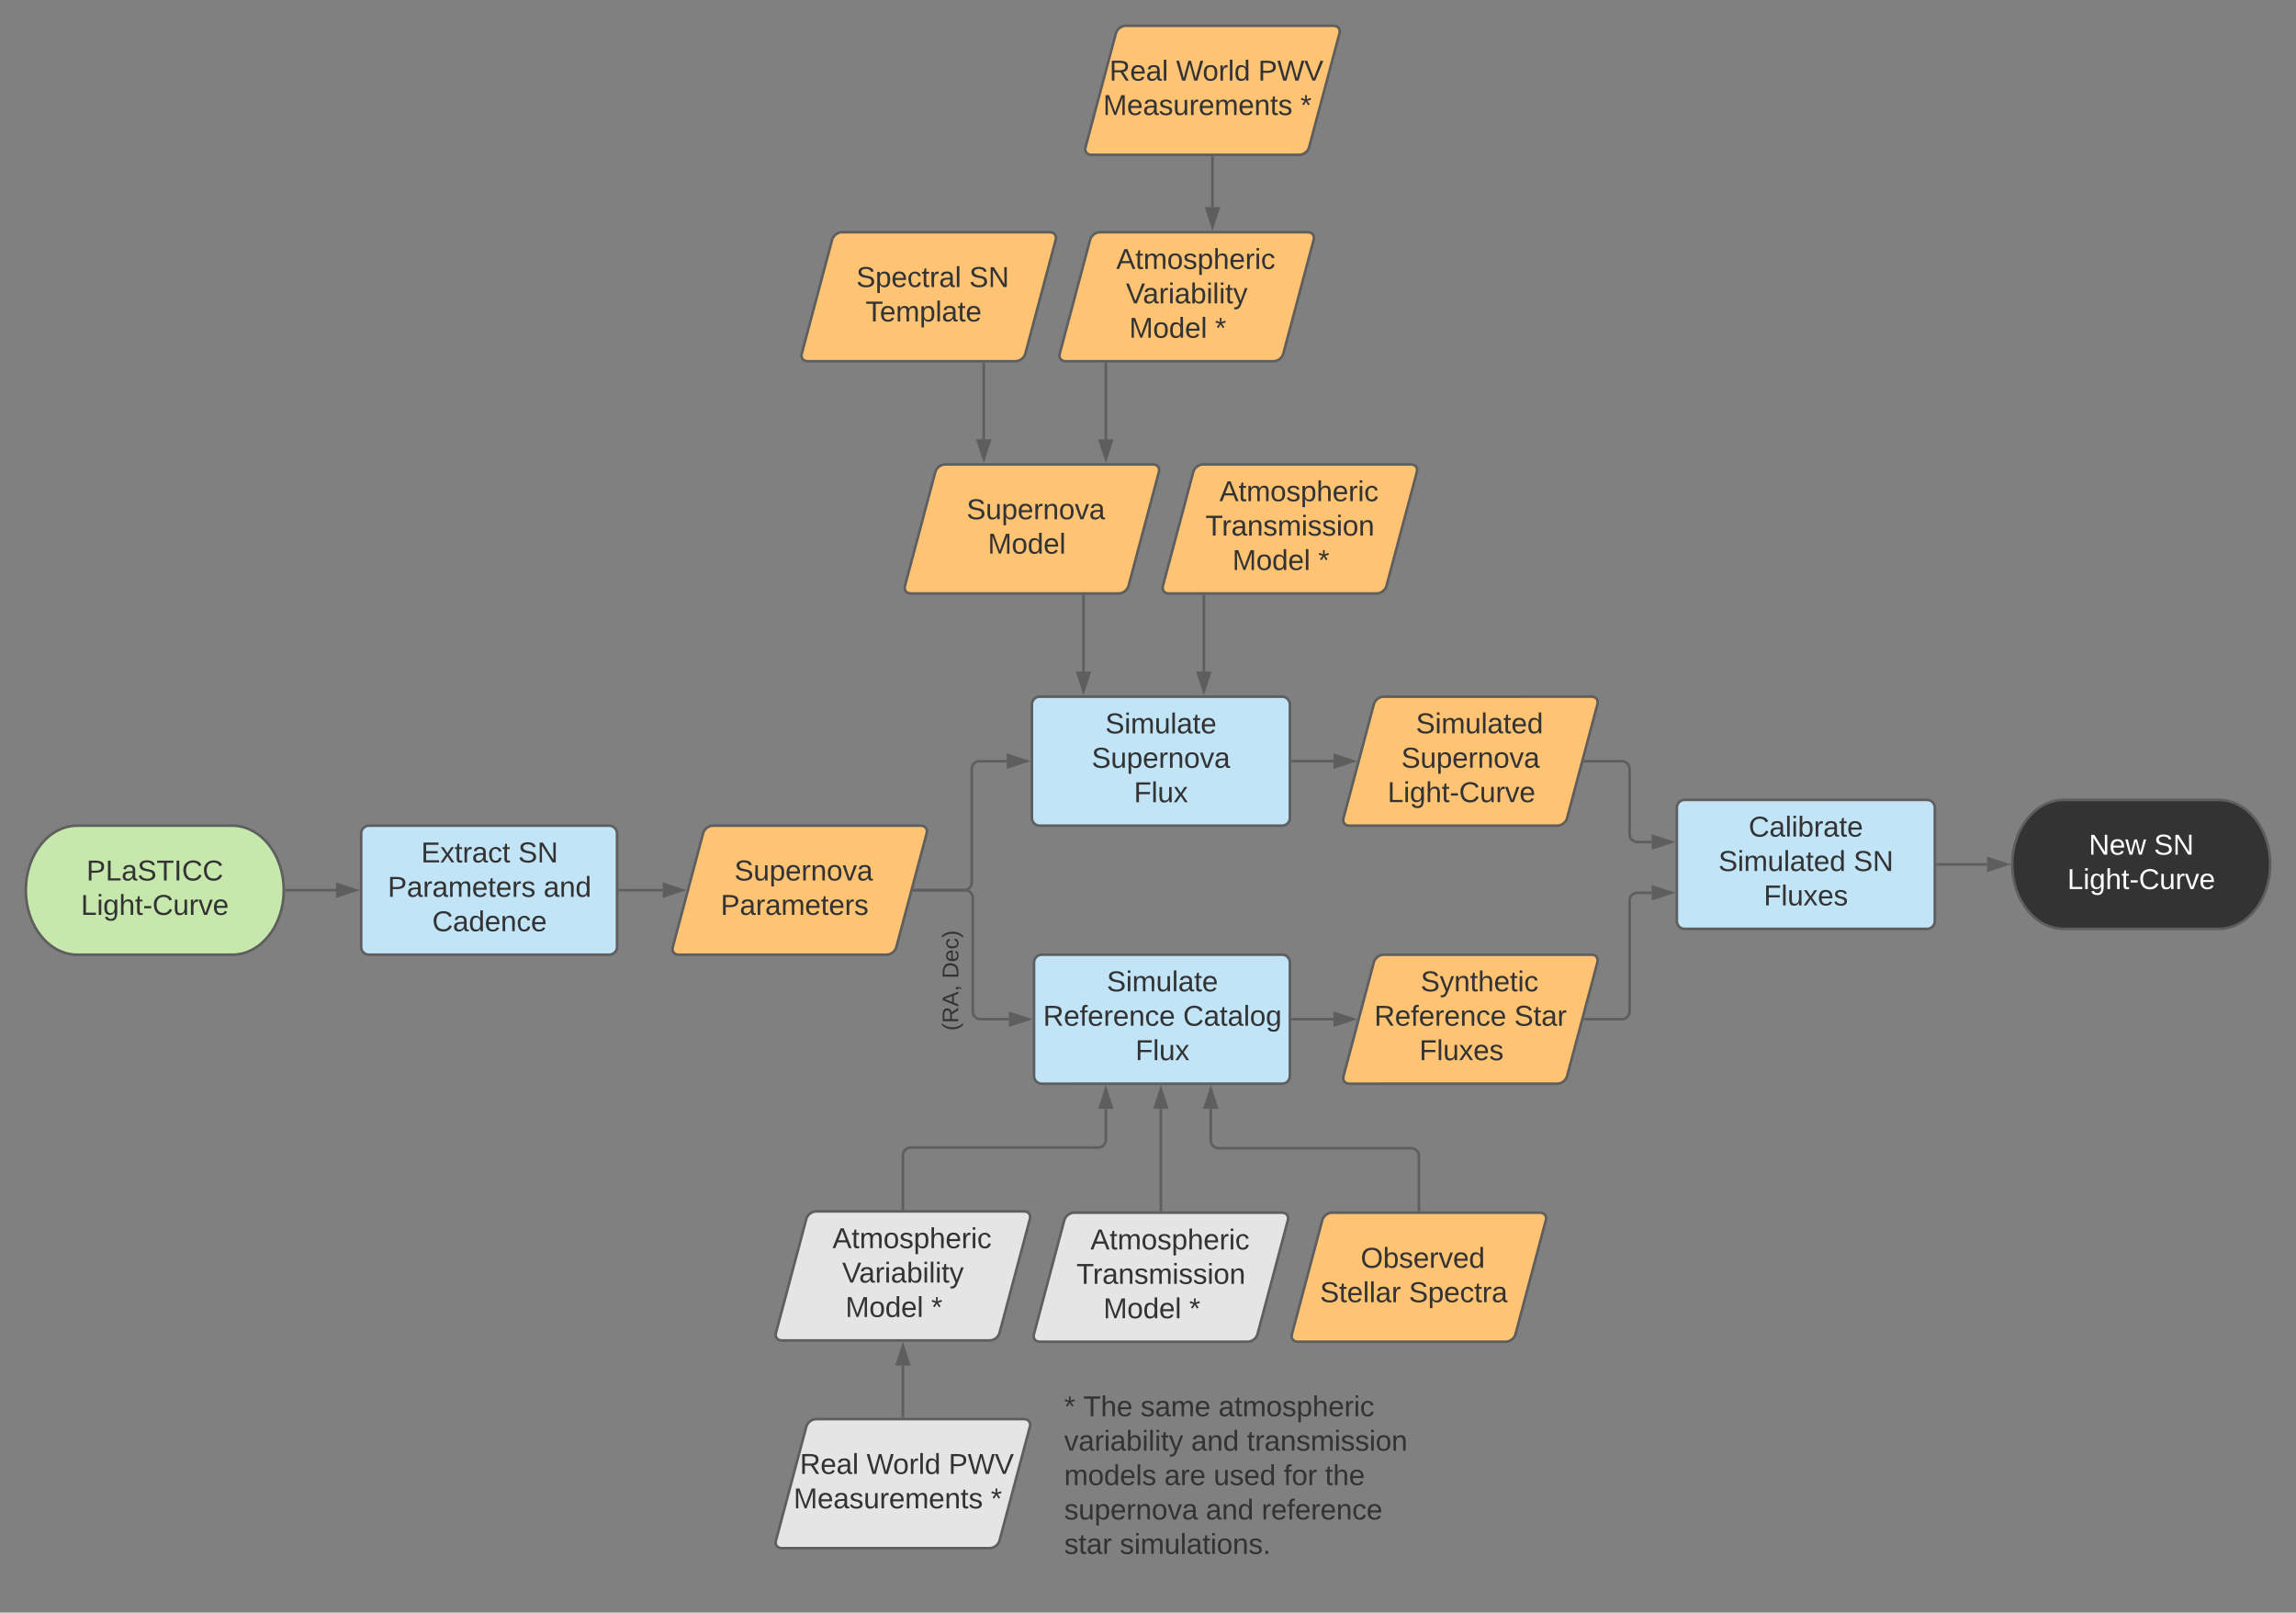<svg xmlns="http://www.w3.org/2000/svg" xmlns:xlink="http://www.w3.org/1999/xlink" xmlns:lucid="lucid" width="1780" height="1250"><rect width="100%" height="100%" fill="#808080" stroke="none"/><g transform="translate(20 -1360)" lucid:page-tab-id="1rd3XciQznUB"><path d="M705.12 1725.8c.85-3.2 4.23-5.8 7.55-5.8H874c3.3 0 5.3 2.6 4.45 5.8l-23.57 88.4c-.85 3.2-4.23 5.8-7.55 5.8H686c-3.3 0-5.3-2.6-4.45-5.8z" stroke="#5e5e5e" stroke-width="2" fill="#ffc374"/><use xlink:href="#a" transform="matrix(1,0,0,1,685,1725) translate(44.332 37.465)"/><use xlink:href="#b" transform="matrix(1,0,0,1,685,1725) translate(60.82 64.132)"/><path d="M820 1822v58.5" stroke="#5e5e5e" stroke-width="2" fill="none"/><path d="M821 1822.03h-2V1821h2z" fill="#5e5e5e"/><path d="M820 1895.76l-4.64-14.26h9.28z" stroke="#5e5e5e" stroke-width="2" fill="#5e5e5e"/><path d="M605.12 2304.8c.85-3.2 4.23-5.8 7.55-5.8H774c3.3 0 5.3 2.6 4.45 5.8l-23.57 88.4c-.85 3.2-4.23 5.8-7.55 5.8H586c-3.3 0-5.3-2.6-4.45-5.8z" stroke="#5e5e5e" stroke-width="2" fill="#e5e5e5"/><use xlink:href="#c" transform="matrix(1,0,0,1,585,2304) translate(40.369 23.465)"/><use xlink:href="#d" transform="matrix(1,0,0,1,585,2304) translate(47.845 50.132)"/><use xlink:href="#e" transform="matrix(1,0,0,1,585,2304) translate(50.412 76.799)"/><use xlink:href="#f" transform="matrix(1,0,0,1,585,2304) translate(116.956 76.799)"/><path d="M605.12 2465.8c.85-3.2 4.23-5.8 7.55-5.8H774c3.3 0 5.3 2.6 4.45 5.8l-23.57 88.4c-.85 3.2-4.23 5.8-7.55 5.8H586c-3.3 0-5.3-2.6-4.45-5.8z" stroke="#5e5e5e" stroke-width="2" fill="#e5e5e5"/><use xlink:href="#g" transform="matrix(1,0,0,1,585,2465) translate(15.073 37.465)"/><use xlink:href="#h" transform="matrix(1,0,0,1,585,2465) translate(66.801 37.465)"/><use xlink:href="#i" transform="matrix(1,0,0,1,585,2465) translate(130.382 37.465)"/><use xlink:href="#j" transform="matrix(1,0,0,1,585,2465) translate(10.233 64.132)"/><use xlink:href="#k" transform="matrix(1,0,0,1,585,2465) translate(163.135 64.132)"/><path d="M625.12 1545.8c.85-3.2 4.23-5.8 7.55-5.8H794c3.3 0 5.3 2.6 4.45 5.8l-23.57 88.4c-.85 3.2-4.23 5.8-7.55 5.8H606c-3.3 0-5.3-2.6-4.45-5.8z" stroke="#5e5e5e" stroke-width="2" fill="#ffc374"/><use xlink:href="#l" transform="matrix(1,0,0,1,605,1545) translate(38.838 37.465)"/><use xlink:href="#m" transform="matrix(1,0,0,1,605,1545) translate(126.369 37.465)"/><use xlink:href="#n" transform="matrix(1,0,0,1,605,1545) translate(46.036 64.132)"/><path d="M742.67 1642v58.5" stroke="#5e5e5e" stroke-width="2" fill="none"/><path d="M743.67 1642.03h-2V1641h2z" fill="#5e5e5e"/><path d="M742.67 1715.76l-4.64-14.26h9.27z" stroke="#5e5e5e" stroke-width="2" fill="#5e5e5e"/><path d="M781.64 2106c0-3.3 2.7-6 6-6H974c3.3 0 6 2.7 6 6v88c0 3.3-2.7 6-6 6H787.64c-3.3 0-6-2.7-6-6z" stroke="#5e5e5e" stroke-width="2" fill="#c1e4f7"/><use xlink:href="#o" transform="matrix(1,0,0,1,786.644,2105) translate(51.383 23.403)"/><use xlink:href="#p" transform="matrix(1,0,0,1,786.644,2105) translate(2.031 50.069)"/><use xlink:href="#q" transform="matrix(1,0,0,1,786.644,2105) translate(110.549 50.069)"/><use xlink:href="#r" transform="matrix(1,0,0,1,786.644,2105) translate(73.574 76.736)"/><path d="M780 1906c0-3.3 2.7-6 6-6h188c3.3 0 6 2.7 6 6v88c0 3.3-2.7 6-6 6H786c-3.3 0-6-2.7-6-6z" stroke="#5e5e5e" stroke-width="2" fill="#c1e4f7"/><use xlink:href="#s" transform="matrix(1,0,0,1,785,1905) translate(51.883 23.465)"/><use xlink:href="#t" transform="matrix(1,0,0,1,785,1905) translate(41.327 50.132)"/><use xlink:href="#u" transform="matrix(1,0,0,1,785,1905) translate(74.074 76.799)"/><path d="M260 2006c0-3.3 2.7-6 6-6h186.36c3.3 0 6 2.7 6 6v88c0 3.3-2.7 6-6 6H266c-3.3 0-6-2.7-6-6z" stroke="#5e5e5e" stroke-width="2" fill="#c1e4f7"/><use xlink:href="#v" transform="matrix(1,0,0,1,265,2005) translate(41.475 23.465)"/><use xlink:href="#w" transform="matrix(1,0,0,1,265,2005) translate(116.722 23.465)"/><use xlink:href="#x" transform="matrix(1,0,0,1,265,2005) translate(15.58 50.132)"/><use xlink:href="#y" transform="matrix(1,0,0,1,265,2005) translate(136.383 50.132)"/><use xlink:href="#z" transform="matrix(1,0,0,1,265,2005) translate(50.086 76.799)"/><path d="M688.7 2050h38.65c3.3 0 6-2.7 6-6v-88c0-3.3 2.7-6 6-6h21.15" stroke="#5e5e5e" stroke-width="2" fill="none"/><path d="M688.73 2051h-1.3l.54-2h.76z" fill="#5e5e5e"/><path d="M775.76 1950l-14.26 4.64v-9.28z" stroke="#5e5e5e" stroke-width="2" fill="#5e5e5e"/><path d="M160 2000c22.1 0 40 22.4 40 50s-17.9 50-40 50H40c-22.1 0-40-22.4-40-50s17.9-50 40-50z" stroke="#5e5e5e" stroke-width="2" fill="#c7e8ac"/><use xlink:href="#A" transform="matrix(1,0,0,1,5,2005) translate(42.011 37.465)"/><use xlink:href="#B" transform="matrix(1,0,0,1,5,2005) translate(37.721 64.132)"/><path d="M1280 1986c0-3.3 2.7-6 6-6h188c3.3 0 6 2.7 6 6v88c0 3.3-2.7 6-6 6h-188c-3.3 0-6-2.7-6-6z" stroke="#5e5e5e" stroke-width="2" fill="#c1e4f7"/><use xlink:href="#C" transform="matrix(1,0,0,1,1285,1985) translate(50.679 23.465)"/><use xlink:href="#D" transform="matrix(1,0,0,1,1285,1985) translate(27.222 50.132)"/><use xlink:href="#w" transform="matrix(1,0,0,1,1285,1985) translate(131.975 50.132)"/><use xlink:href="#E" transform="matrix(1,0,0,1,1285,1985) translate(62.346 76.799)"/><path d="M982 1950h31.8" stroke="#5e5e5e" stroke-width="2" fill="none"/><path d="M982.03 1951H981v-2h1.03z" fill="#5e5e5e"/><path d="M1029.06 1950l-14.26 4.64v-9.28z" stroke="#5e5e5e" stroke-width="2" fill="#5e5e5e"/><path d="M1208.7 2150h28.65c3.3 0 6-2.7 6-6v-86c0-3.3 2.7-6 6-6h11.15" stroke="#5e5e5e" stroke-width="2" fill="none"/><path d="M1208.73 2151h-1.3l.54-2h.76z" fill="#5e5e5e"/><path d="M1275.76 2052l-14.26 4.64v-9.28z" stroke="#5e5e5e" stroke-width="2" fill="#5e5e5e"/><path d="M680 2458v-39.5" stroke="#5e5e5e" stroke-width="2" fill="none"/><path d="M681 2459h-2v-1.03h2z" fill="#5e5e5e"/><path d="M680 2403.24l4.64 14.26h-9.28z" stroke="#5e5e5e" stroke-width="2" fill="#5e5e5e"/><path d="M202 2050h38.5" stroke="#5e5e5e" stroke-width="2" fill="none"/><path d="M202.03 2051h-1.08l.05-1-.03-1h1.06z" fill="#5e5e5e"/><path d="M255.76 2050l-14.26 4.64v-9.28z" stroke="#5e5e5e" stroke-width="2" fill="#5e5e5e"/><path d="M1700 1980c22.1 0 40 22.4 40 50s-17.9 50-40 50h-120c-22.1 0-40-22.4-40-50s17.9-50 40-50z" stroke="#5e5e5e" stroke-width="2" fill="#333"/><use xlink:href="#F" transform="matrix(1,0,0,1,1545,1985) translate(54.357 37.465)"/><use xlink:href="#G" transform="matrix(1,0,0,1,1545,1985) translate(104.851 37.465)"/><use xlink:href="#H" transform="matrix(1,0,0,1,1545,1985) translate(37.721 64.132)"/><path d="M1482 2030h38.5" stroke="#5e5e5e" stroke-width="2" fill="none"/><path d="M1482.03 2031H1481v-2h1.03z" fill="#5e5e5e"/><path d="M1535.76 2030l-14.26 4.64v-9.28z" stroke="#5e5e5e" stroke-width="2" fill="#5e5e5e"/><path d="M1045.12 2105.8c.85-3.2 4.23-5.8 7.55-5.8H1214c3.3 0 5.3 2.6 4.45 5.8l-23.57 88.4c-.85 3.2-4.23 5.8-7.55 5.8H1026c-3.3 0-5.3-2.6-4.45-5.8z" stroke="#5e5e5e" stroke-width="2" fill="#ffc374"/><use xlink:href="#I" transform="matrix(1,0,0,1,1025,2105) translate(56.357 23.403)"/><use xlink:href="#p" transform="matrix(1,0,0,1,1025,2105) translate(20.406 50.069)"/><use xlink:href="#J" transform="matrix(1,0,0,1,1025,2105) translate(128.925 50.069)"/><use xlink:href="#E" transform="matrix(1,0,0,1,1025,2105) translate(55.351 76.736)"/><path d="M982 2150h31.8" stroke="#5e5e5e" stroke-width="2" fill="none"/><path d="M982.03 2151H981v-2h1.03z" fill="#5e5e5e"/><path d="M1029.06 2150l-14.26 4.64v-9.28z" stroke="#5e5e5e" stroke-width="2" fill="#5e5e5e"/><path d="M1045.12 1905.8c.85-3.2 4.23-5.8 7.55-5.8H1214c3.3 0 5.3 2.6 4.45 5.8l-23.57 88.4c-.85 3.2-4.23 5.8-7.55 5.8H1026c-3.3 0-5.3-2.6-4.45-5.8z" stroke="#5e5e5e" stroke-width="2" fill="#ffc374"/><use xlink:href="#K" transform="matrix(1,0,0,1,1025,1905) translate(52.715 23.403)"/><use xlink:href="#L" transform="matrix(1,0,0,1,1025,1905) translate(41.332 50.069)"/><use xlink:href="#M" transform="matrix(1,0,0,1,1025,1905) translate(30.721 76.736)"/><path d="M1208.7 1950h28.65c3.3 0 6 2.7 6 6v50.67c0 3.3 2.7 6 6 6h11.15" stroke="#5e5e5e" stroke-width="2" fill="none"/><path d="M1208.73 1951h-1.3l.54-2h.76z" fill="#5e5e5e"/><path d="M1275.76 2012.67l-14.26 4.63v-9.27z" stroke="#5e5e5e" stroke-width="2" fill="#5e5e5e"/><path d="M680 2297v-41.5c0-3.3 2.7-6 6-6h145.33c3.32 0 6-2.7 6-6v-24" stroke="#5e5e5e" stroke-width="2" fill="none"/><path d="M681 2298h-2v-1.03h2z" fill="#5e5e5e"/><path d="M837.33 2204.24l4.64 14.26h-9.27z" stroke="#5e5e5e" stroke-width="2" fill="#5e5e5e"/><path d="M825.12 1545.8c.85-3.2 4.23-5.8 7.55-5.8H994c3.3 0 5.3 2.6 4.45 5.8l-23.57 88.4c-.85 3.2-4.23 5.8-7.55 5.8H806c-3.3 0-5.3-2.6-4.45-5.8z" stroke="#5e5e5e" stroke-width="2" fill="#ffc374"/><use xlink:href="#c" transform="matrix(1,0,0,1,805,1545) translate(40.369 23.465)"/><use xlink:href="#d" transform="matrix(1,0,0,1,805,1545) translate(47.845 50.132)"/><use xlink:href="#e" transform="matrix(1,0,0,1,805,1545) translate(50.412 76.799)"/><use xlink:href="#f" transform="matrix(1,0,0,1,805,1545) translate(116.956 76.799)"/><path d="M837.33 1642v58.5" stroke="#5e5e5e" stroke-width="2" fill="none"/><path d="M838.33 1642.03h-2V1641h2z" fill="#5e5e5e"/><path d="M837.33 1715.76l-4.63-14.26h9.27z" stroke="#5e5e5e" stroke-width="2" fill="#5e5e5e"/><path d="M688.7 2050h39.47c3.32 0 6 2.7 6 6v88c0 3.3 2.7 6 6 6h21.97" stroke="#5e5e5e" stroke-width="2" fill="none"/><path d="M688.73 2051h-1.3l.54-2h.76z" fill="#5e5e5e"/><path d="M777.4 2150l-14.26 4.64v-9.28z" stroke="#5e5e5e" stroke-width="2" fill="#5e5e5e"/><g><path d="M706 2180c-3.3 0-6-2.7-6-6v-108c0-3.3 2.7-6 6-6h28c3.3 0 6 2.7 6 6v108c0 3.3-2.7 6-6 6z" stroke="#000" stroke-opacity="0" stroke-width="2" fill="#fff" fill-opacity="0"/></g><g><use xlink:href="#N" transform="matrix(6.123233995736766e-17,-1,1,6.123233995736766e-17,705,2175) translate(16.086 17.972)"/><use xlink:href="#O" transform="matrix(6.123233995736766e-17,-1,1,6.123233995736766e-17,705,2175) translate(56.481 17.972)"/></g><path d="M525.12 2005.8c.85-3.2 4.23-5.8 7.55-5.8H694c3.3 0 5.3 2.6 4.45 5.8l-23.57 88.4c-.85 3.2-4.23 5.8-7.55 5.8H506c-3.3 0-5.3-2.6-4.45-5.8z" stroke="#5e5e5e" stroke-width="2" fill="#ffc374"/><g><use xlink:href="#a" transform="matrix(1,0,0,1,505,2005) translate(44.332 37.465)"/><use xlink:href="#P" transform="matrix(1,0,0,1,505,2005) translate(33.69 64.132)"/></g><path d="M460.36 2050h33.44" stroke="#5e5e5e" stroke-width="2" fill="none"/><path d="M460.38 2051h-1.02v-2h1.02z" fill="#5e5e5e"/><path d="M509.06 2050l-14.26 4.64v-9.28z" stroke="#5e5e5e" stroke-width="2" fill="#5e5e5e"/><path d="M1005.12 2305.8c.85-3.2 4.23-5.8 7.55-5.8H1174c3.3 0 5.3 2.6 4.45 5.8l-23.57 88.4c-.85 3.2-4.23 5.8-7.55 5.8H986c-3.3 0-5.3-2.6-4.45-5.8z" stroke="#5e5e5e" stroke-width="2" fill="#ffc374"/><g><use xlink:href="#Q" transform="matrix(1,0,0,1,985,2305) translate(49.888 37.684)"/><use xlink:href="#R" transform="matrix(1,0,0,1,985,2305) translate(18.289 64.351)"/><use xlink:href="#S" transform="matrix(1,0,0,1,985,2305) translate(87.24 64.351)"/></g><path d="M1080 2298v-42c0-3.3-2.7-6-6-6H924.67c-3.32 0-6-2.7-6-6v-24.5" stroke="#5e5e5e" stroke-width="2" fill="none"/><path d="M1081 2299h-2v-1.03h2z" fill="#5e5e5e"/><path d="M918.67 2204.24l4.63 14.26h-9.27z" stroke="#5e5e5e" stroke-width="2" fill="#5e5e5e"/><path d="M800 2426c0-3.3 2.7-6 6-6h268c3.3 0 6 2.7 6 6v158c0 3.3-2.7 6-6 6H806c-3.3 0-6-2.7-6-6z" stroke="#000" stroke-opacity="0" stroke-width="2" fill="#fff" fill-opacity="0"/><g><use xlink:href="#T" transform="matrix(1,0,0,1,805,2425) translate(0 32.778)"/><use xlink:href="#U" transform="matrix(1,0,0,1,805,2425) translate(14.815 32.778)"/><use xlink:href="#V" transform="matrix(1,0,0,1,805,2425) translate(59.198 32.778)"/><use xlink:href="#W" transform="matrix(1,0,0,1,805,2425) translate(119.63 32.778)"/><use xlink:href="#X" transform="matrix(1,0,0,1,805,2425) translate(0 59.444)"/><use xlink:href="#Y" transform="matrix(1,0,0,1,805,2425) translate(98.457 59.444)"/><use xlink:href="#Z" transform="matrix(1,0,0,1,805,2425) translate(141.667 59.444)"/><use xlink:href="#aa" transform="matrix(1,0,0,1,805,2425) translate(0 86.111)"/><use xlink:href="#ab" transform="matrix(1,0,0,1,805,2425) translate(77.654 86.111)"/><use xlink:href="#ac" transform="matrix(1,0,0,1,805,2425) translate(115.864 86.111)"/><use xlink:href="#ad" transform="matrix(1,0,0,1,805,2425) translate(170.185 86.111)"/><use xlink:href="#ae" transform="matrix(1,0,0,1,805,2425) translate(202.222 86.111)"/><use xlink:href="#af" transform="matrix(1,0,0,1,805,2425) translate(0 112.778)"/><use xlink:href="#Y" transform="matrix(1,0,0,1,805,2425) translate(109.815 112.778)"/><use xlink:href="#ag" transform="matrix(1,0,0,1,805,2425) translate(153.025 112.778)"/><use xlink:href="#ah" transform="matrix(1,0,0,1,805,2425) translate(0 139.444)"/><use xlink:href="#ai" transform="matrix(1,0,0,1,805,2425) translate(43.148 139.444)"/></g><path d="M805.12 2305.8c.85-3.2 4.23-5.8 7.55-5.8H974c3.3 0 5.3 2.6 4.45 5.8l-23.57 88.4c-.85 3.2-4.23 5.8-7.55 5.8H786c-3.3 0-5.3-2.6-4.45-5.8z" stroke="#5e5e5e" stroke-width="2" fill="#e5e5e5"/><g><use xlink:href="#aj" transform="matrix(1,0,0,1,785,2305) translate(40.369 23.465)"/><use xlink:href="#ak" transform="matrix(1,0,0,1,785,2305) translate(29.511 50.132)"/><use xlink:href="#al" transform="matrix(1,0,0,1,785,2305) translate(50.412 76.799)"/><use xlink:href="#f" transform="matrix(1,0,0,1,785,2305) translate(116.956 76.799)"/></g><path d="M880 2298v-78.5" stroke="#5e5e5e" stroke-width="2" fill="none"/><path d="M881 2299h-2v-1.03h2z" fill="#5e5e5e"/><path d="M880 2204.24l4.64 14.26h-9.28z" stroke="#5e5e5e" stroke-width="2" fill="#5e5e5e"/><path d="M905.12 1725.8c.85-3.2 4.23-5.8 7.55-5.8H1074c3.3 0 5.3 2.6 4.45 5.8l-23.57 88.4c-.85 3.2-4.23 5.8-7.55 5.8H886c-3.3 0-5.3-2.6-4.45-5.8z" stroke="#5e5e5e" stroke-width="2" fill="#ffc374"/><g><use xlink:href="#aj" transform="matrix(1,0,0,1,885,1725) translate(40.369 23.465)"/><use xlink:href="#ak" transform="matrix(1,0,0,1,885,1725) translate(29.511 50.132)"/><use xlink:href="#al" transform="matrix(1,0,0,1,885,1725) translate(50.412 76.799)"/><use xlink:href="#f" transform="matrix(1,0,0,1,885,1725) translate(116.956 76.799)"/></g><path d="M913.33 1822v58.5" stroke="#5e5e5e" stroke-width="2" fill="none"/><path d="M914.33 1822.03h-2V1821h2z" fill="#5e5e5e"/><path d="M913.33 1895.76l-4.63-14.26h9.27z" stroke="#5e5e5e" stroke-width="2" fill="#5e5e5e"/><path d="M845.12 1385.8c.85-3.2 4.23-5.8 7.55-5.8H1014c3.3 0 5.3 2.6 4.45 5.8l-23.57 88.4c-.85 3.2-4.23 5.8-7.55 5.8H826c-3.3 0-5.3-2.6-4.45-5.8z" stroke="#5e5e5e" stroke-width="2" fill="#ffc374"/><g><use xlink:href="#g" transform="matrix(1,0,0,1,825,1385) translate(15.073 37.465)"/><use xlink:href="#h" transform="matrix(1,0,0,1,825,1385) translate(66.801 37.465)"/><use xlink:href="#i" transform="matrix(1,0,0,1,825,1385) translate(130.382 37.465)"/><use xlink:href="#j" transform="matrix(1,0,0,1,825,1385) translate(10.233 64.132)"/><use xlink:href="#k" transform="matrix(1,0,0,1,825,1385) translate(163.135 64.132)"/></g><path d="M920 1482v38.5" stroke="#5e5e5e" stroke-width="2" fill="none"/><path d="M921 1482.03h-2V1481h2z" fill="#5e5e5e"/><path d="M920 1535.76l-4.64-14.26h9.28z" stroke="#5e5e5e" stroke-width="2" fill="#5e5e5e"/><defs><path fill="#333" d="M185-189c-5-48-123-54-124 2 14 75 158 14 163 119 3 78-121 87-175 55-17-10-28-26-33-46l33-7c5 56 141 63 141-1 0-78-155-14-162-118-5-82 145-84 179-34 5 7 8 16 11 25" id="am"/><path fill="#333" d="M84 4C-5 8 30-112 23-190h32v120c0 31 7 50 39 49 72-2 45-101 50-169h31l1 190h-30c-1-10 1-25-2-33-11 22-28 36-60 37" id="an"/><path fill="#333" d="M115-194c55 1 70 41 70 98S169 2 115 4C84 4 66-9 55-30l1 105H24l-1-265h31l2 30c10-21 28-34 59-34zm-8 174c40 0 45-34 45-75s-6-73-45-74c-42 0-51 32-51 76 0 43 10 73 51 73" id="ao"/><path fill="#333" d="M100-194c63 0 86 42 84 106H49c0 40 14 67 53 68 26 1 43-12 49-29l28 8c-11 28-37 45-77 45C44 4 14-33 15-96c1-61 26-98 85-98zm52 81c6-60-76-77-97-28-3 7-6 17-6 28h103" id="ap"/><path fill="#333" d="M114-163C36-179 61-72 57 0H25l-1-190h30c1 12-1 29 2 39 6-27 23-49 58-41v29" id="aq"/><path fill="#333" d="M117-194c89-4 53 116 60 194h-32v-121c0-31-8-49-39-48C34-167 62-67 57 0H25l-1-190h30c1 10-1 24 2 32 11-22 29-35 61-36" id="ar"/><path fill="#333" d="M100-194c62-1 85 37 85 99 1 63-27 99-86 99S16-35 15-95c0-66 28-99 85-99zM99-20c44 1 53-31 53-75 0-43-8-75-51-75s-53 32-53 75 10 74 51 75" id="as"/><path fill="#333" d="M108 0H70L1-190h34L89-25l56-165h34" id="at"/><path fill="#333" d="M141-36C126-15 110 5 73 4 37 3 15-17 15-53c-1-64 63-63 125-63 3-35-9-54-41-54-24 1-41 7-42 31l-33-3c5-37 33-52 76-52 45 0 72 20 72 64v82c-1 20 7 32 28 27v20c-31 9-61-2-59-35zM48-53c0 20 12 33 32 33 41-3 63-29 60-74-43 2-92-5-92 41" id="au"/><g id="a"><use transform="matrix(0.062,0,0,0.062,0,0)" xlink:href="#am"/><use transform="matrix(0.062,0,0,0.062,14.815,0)" xlink:href="#an"/><use transform="matrix(0.062,0,0,0.062,27.16,0)" xlink:href="#ao"/><use transform="matrix(0.062,0,0,0.062,39.506,0)" xlink:href="#ap"/><use transform="matrix(0.062,0,0,0.062,51.852,0)" xlink:href="#aq"/><use transform="matrix(0.062,0,0,0.062,59.198,0)" xlink:href="#ar"/><use transform="matrix(0.062,0,0,0.062,71.543,0)" xlink:href="#as"/><use transform="matrix(0.062,0,0,0.062,83.889,0)" xlink:href="#at"/><use transform="matrix(0.062,0,0,0.062,95,0)" xlink:href="#au"/></g><path fill="#333" d="M240 0l2-218c-23 76-54 145-80 218h-23L58-218 59 0H30v-248h44l77 211c21-75 51-140 76-211h43V0h-30" id="av"/><path fill="#333" d="M85-194c31 0 48 13 60 33l-1-100h32l1 261h-30c-2-10 0-23-3-31C134-8 116 4 85 4 32 4 16-35 15-94c0-66 23-100 70-100zm9 24c-40 0-46 34-46 75 0 40 6 74 45 74 42 0 51-32 51-76 0-42-9-74-50-73" id="aw"/><path fill="#333" d="M24 0v-261h32V0H24" id="ax"/><g id="b"><use transform="matrix(0.062,0,0,0.062,0,0)" xlink:href="#av"/><use transform="matrix(0.062,0,0,0.062,18.457,0)" xlink:href="#as"/><use transform="matrix(0.062,0,0,0.062,30.802,0)" xlink:href="#aw"/><use transform="matrix(0.062,0,0,0.062,43.148,0)" xlink:href="#ap"/><use transform="matrix(0.062,0,0,0.062,55.494,0)" xlink:href="#ax"/></g><path fill="#333" d="M205 0l-28-72H64L36 0H1l101-248h38L239 0h-34zm-38-99l-47-123c-12 45-31 82-46 123h93" id="ay"/><path fill="#333" d="M59-47c-2 24 18 29 38 22v24C64 9 27 4 27-40v-127H5v-23h24l9-43h21v43h35v23H59v120" id="az"/><path fill="#333" d="M210-169c-67 3-38 105-44 169h-31v-121c0-29-5-50-35-48C34-165 62-65 56 0H25l-1-190h30c1 10-1 24 2 32 10-44 99-50 107 0 11-21 27-35 58-36 85-2 47 119 55 194h-31v-121c0-29-5-49-35-48" id="aA"/><path fill="#333" d="M135-143c-3-34-86-38-87 0 15 53 115 12 119 90S17 21 10-45l28-5c4 36 97 45 98 0-10-56-113-15-118-90-4-57 82-63 122-42 12 7 21 19 24 35" id="aB"/><path fill="#333" d="M106-169C34-169 62-67 57 0H25v-261h32l-1 103c12-21 28-36 61-36 89 0 53 116 60 194h-32v-121c2-32-8-49-39-48" id="aC"/><path fill="#333" d="M24-231v-30h32v30H24zM24 0v-190h32V0H24" id="aD"/><path fill="#333" d="M96-169c-40 0-48 33-48 73s9 75 48 75c24 0 41-14 43-38l32 2c-6 37-31 61-74 61-59 0-76-41-82-99-10-93 101-131 147-64 4 7 5 14 7 22l-32 3c-4-21-16-35-41-35" id="aE"/><g id="c"><use transform="matrix(0.062,0,0,0.062,0,0)" xlink:href="#ay"/><use transform="matrix(0.062,0,0,0.062,14.815,0)" xlink:href="#az"/><use transform="matrix(0.062,0,0,0.062,20.988,0)" xlink:href="#aA"/><use transform="matrix(0.062,0,0,0.062,39.444,0)" xlink:href="#as"/><use transform="matrix(0.062,0,0,0.062,51.79,0)" xlink:href="#aB"/><use transform="matrix(0.062,0,0,0.062,62.901,0)" xlink:href="#ao"/><use transform="matrix(0.062,0,0,0.062,75.247,0)" xlink:href="#aC"/><use transform="matrix(0.062,0,0,0.062,87.593,0)" xlink:href="#ap"/><use transform="matrix(0.062,0,0,0.062,99.938,0)" xlink:href="#aq"/><use transform="matrix(0.062,0,0,0.062,107.284,0)" xlink:href="#aD"/><use transform="matrix(0.062,0,0,0.062,112.16,0)" xlink:href="#aE"/></g><path fill="#333" d="M137 0h-34L2-248h35l83 218 83-218h36" id="aF"/><path fill="#333" d="M115-194c53 0 69 39 70 98 0 66-23 100-70 100C84 3 66-7 56-30L54 0H23l1-261h32v101c10-23 28-34 59-34zm-8 174c40 0 45-34 45-75 0-40-5-75-45-74-42 0-51 32-51 76 0 43 10 73 51 73" id="aG"/><path fill="#333" d="M179-190L93 31C79 59 56 82 12 73V49c39 6 53-20 64-50L1-190h34L92-34l54-156h33" id="aH"/><g id="d"><use transform="matrix(0.062,0,0,0.062,0,0)" xlink:href="#aF"/><use transform="matrix(0.062,0,0,0.062,13.148,0)" xlink:href="#au"/><use transform="matrix(0.062,0,0,0.062,25.494,0)" xlink:href="#aq"/><use transform="matrix(0.062,0,0,0.062,32.84,0)" xlink:href="#aD"/><use transform="matrix(0.062,0,0,0.062,37.716,0)" xlink:href="#au"/><use transform="matrix(0.062,0,0,0.062,50.062,0)" xlink:href="#aG"/><use transform="matrix(0.062,0,0,0.062,62.407,0)" xlink:href="#aD"/><use transform="matrix(0.062,0,0,0.062,67.284,0)" xlink:href="#ax"/><use transform="matrix(0.062,0,0,0.062,72.16,0)" xlink:href="#aD"/><use transform="matrix(0.062,0,0,0.062,77.037,0)" xlink:href="#az"/><use transform="matrix(0.062,0,0,0.062,83.21,0)" xlink:href="#aH"/></g><g id="e"><use transform="matrix(0.062,0,0,0.062,0,0)" xlink:href="#av"/><use transform="matrix(0.062,0,0,0.062,18.457,0)" xlink:href="#as"/><use transform="matrix(0.062,0,0,0.062,30.802,0)" xlink:href="#aw"/><use transform="matrix(0.062,0,0,0.062,43.148,0)" xlink:href="#ap"/><use transform="matrix(0.062,0,0,0.062,55.494,0)" xlink:href="#ax"/></g><path fill="#333" d="M80-196l47-18 7 23-49 13 32 44-20 13-27-46-27 45-21-12 33-44-49-13 8-23 47 19-2-53h23" id="aI"/><use transform="matrix(0.062,0,0,0.062,0,0)" xlink:href="#aI" id="f"/><path fill="#333" d="M233-177c-1 41-23 64-60 70L243 0h-38l-65-103H63V0H30v-248c88 3 205-21 203 71zM63-129c60-2 137 13 137-47 0-61-80-42-137-45v92" id="aJ"/><g id="g"><use transform="matrix(0.062,0,0,0.062,0,0)" xlink:href="#aJ"/><use transform="matrix(0.062,0,0,0.062,15.988,0)" xlink:href="#ap"/><use transform="matrix(0.062,0,0,0.062,28.333,0)" xlink:href="#au"/><use transform="matrix(0.062,0,0,0.062,40.679,0)" xlink:href="#ax"/></g><path fill="#333" d="M266 0h-40l-56-210L115 0H75L2-248h35L96-30l15-64 43-154h32l59 218 59-218h35" id="aK"/><g id="h"><use transform="matrix(0.062,0,0,0.062,0,0)" xlink:href="#aK"/><use transform="matrix(0.062,0,0,0.062,20.494,0)" xlink:href="#as"/><use transform="matrix(0.062,0,0,0.062,32.84,0)" xlink:href="#aq"/><use transform="matrix(0.062,0,0,0.062,40.185,0)" xlink:href="#ax"/><use transform="matrix(0.062,0,0,0.062,45.062,0)" xlink:href="#aw"/></g><path fill="#333" d="M30-248c87 1 191-15 191 75 0 78-77 80-158 76V0H30v-248zm33 125c57 0 124 11 124-50 0-59-68-47-124-48v98" id="aL"/><g id="i"><use transform="matrix(0.062,0,0,0.062,0,0)" xlink:href="#aL"/><use transform="matrix(0.062,0,0,0.062,14.815,0)" xlink:href="#aK"/><use transform="matrix(0.062,0,0,0.062,35.741,0)" xlink:href="#aF"/></g><g id="j"><use transform="matrix(0.062,0,0,0.062,0,0)" xlink:href="#av"/><use transform="matrix(0.062,0,0,0.062,18.457,0)" xlink:href="#ap"/><use transform="matrix(0.062,0,0,0.062,30.802,0)" xlink:href="#au"/><use transform="matrix(0.062,0,0,0.062,43.148,0)" xlink:href="#aB"/><use transform="matrix(0.062,0,0,0.062,54.259,0)" xlink:href="#an"/><use transform="matrix(0.062,0,0,0.062,66.605,0)" xlink:href="#aq"/><use transform="matrix(0.062,0,0,0.062,73.951,0)" xlink:href="#ap"/><use transform="matrix(0.062,0,0,0.062,86.296,0)" xlink:href="#aA"/><use transform="matrix(0.062,0,0,0.062,104.753,0)" xlink:href="#ap"/><use transform="matrix(0.062,0,0,0.062,117.099,0)" xlink:href="#ar"/><use transform="matrix(0.062,0,0,0.062,129.444,0)" xlink:href="#az"/><use transform="matrix(0.062,0,0,0.062,135.617,0)" xlink:href="#aB"/></g><use transform="matrix(0.062,0,0,0.062,0,0)" xlink:href="#aI" id="k"/><g id="l"><use transform="matrix(0.062,0,0,0.062,0,0)" xlink:href="#am"/><use transform="matrix(0.062,0,0,0.062,14.815,0)" xlink:href="#ao"/><use transform="matrix(0.062,0,0,0.062,27.16,0)" xlink:href="#ap"/><use transform="matrix(0.062,0,0,0.062,39.506,0)" xlink:href="#aE"/><use transform="matrix(0.062,0,0,0.062,50.617,0)" xlink:href="#az"/><use transform="matrix(0.062,0,0,0.062,56.79,0)" xlink:href="#aq"/><use transform="matrix(0.062,0,0,0.062,64.136,0)" xlink:href="#au"/><use transform="matrix(0.062,0,0,0.062,76.481,0)" xlink:href="#ax"/></g><path fill="#333" d="M190 0L58-211 59 0H30v-248h39L202-35l-2-213h31V0h-41" id="aM"/><g id="m"><use transform="matrix(0.062,0,0,0.062,0,0)" xlink:href="#am"/><use transform="matrix(0.062,0,0,0.062,14.815,0)" xlink:href="#aM"/></g><path fill="#333" d="M127-220V0H93v-220H8v-28h204v28h-85" id="aN"/><g id="n"><use transform="matrix(0.062,0,0,0.062,0,0)" xlink:href="#aN"/><use transform="matrix(0.062,0,0,0.062,11.049,0)" xlink:href="#ap"/><use transform="matrix(0.062,0,0,0.062,23.395,0)" xlink:href="#aA"/><use transform="matrix(0.062,0,0,0.062,41.852,0)" xlink:href="#ao"/><use transform="matrix(0.062,0,0,0.062,54.198,0)" xlink:href="#ax"/><use transform="matrix(0.062,0,0,0.062,59.074,0)" xlink:href="#au"/><use transform="matrix(0.062,0,0,0.062,71.42,0)" xlink:href="#az"/><use transform="matrix(0.062,0,0,0.062,77.593,0)" xlink:href="#ap"/></g><g id="o"><use transform="matrix(0.062,0,0,0.062,0,0)" xlink:href="#am"/><use transform="matrix(0.062,0,0,0.062,14.815,0)" xlink:href="#aD"/><use transform="matrix(0.062,0,0,0.062,19.691,0)" xlink:href="#aA"/><use transform="matrix(0.062,0,0,0.062,38.148,0)" xlink:href="#an"/><use transform="matrix(0.062,0,0,0.062,50.494,0)" xlink:href="#ax"/><use transform="matrix(0.062,0,0,0.062,55.37,0)" xlink:href="#au"/><use transform="matrix(0.062,0,0,0.062,67.716,0)" xlink:href="#az"/><use transform="matrix(0.062,0,0,0.062,73.889,0)" xlink:href="#ap"/></g><path fill="#333" d="M101-234c-31-9-42 10-38 44h38v23H63V0H32v-167H5v-23h27c-7-52 17-82 69-68v24" id="aO"/><g id="p"><use transform="matrix(0.062,0,0,0.062,0,0)" xlink:href="#aJ"/><use transform="matrix(0.062,0,0,0.062,15.988,0)" xlink:href="#ap"/><use transform="matrix(0.062,0,0,0.062,28.333,0)" xlink:href="#aO"/><use transform="matrix(0.062,0,0,0.062,34.506,0)" xlink:href="#ap"/><use transform="matrix(0.062,0,0,0.062,46.852,0)" xlink:href="#aq"/><use transform="matrix(0.062,0,0,0.062,54.198,0)" xlink:href="#ap"/><use transform="matrix(0.062,0,0,0.062,66.543,0)" xlink:href="#ar"/><use transform="matrix(0.062,0,0,0.062,78.889,0)" xlink:href="#aE"/><use transform="matrix(0.062,0,0,0.062,90,0)" xlink:href="#ap"/></g><path fill="#333" d="M212-179c-10-28-35-45-73-45-59 0-87 40-87 99 0 60 29 101 89 101 43 0 62-24 78-52l27 14C228-24 195 4 139 4 59 4 22-46 18-125c-6-104 99-153 187-111 19 9 31 26 39 46" id="aP"/><path fill="#333" d="M177-190C167-65 218 103 67 71c-23-6-38-20-44-43l32-5c15 47 100 32 89-28v-30C133-14 115 1 83 1 29 1 15-40 15-95c0-56 16-97 71-98 29-1 48 16 59 35 1-10 0-23 2-32h30zM94-22c36 0 50-32 50-73 0-42-14-75-50-75-39 0-46 34-46 75s6 73 46 73" id="aQ"/><g id="q"><use transform="matrix(0.062,0,0,0.062,0,0)" xlink:href="#aP"/><use transform="matrix(0.062,0,0,0.062,15.988,0)" xlink:href="#au"/><use transform="matrix(0.062,0,0,0.062,28.333,0)" xlink:href="#az"/><use transform="matrix(0.062,0,0,0.062,34.506,0)" xlink:href="#au"/><use transform="matrix(0.062,0,0,0.062,46.852,0)" xlink:href="#ax"/><use transform="matrix(0.062,0,0,0.062,51.728,0)" xlink:href="#as"/><use transform="matrix(0.062,0,0,0.062,64.074,0)" xlink:href="#aQ"/></g><path fill="#333" d="M63-220v92h138v28H63V0H30v-248h175v28H63" id="aR"/><path fill="#333" d="M141 0L90-78 38 0H4l68-98-65-92h35l48 74 47-74h35l-64 92 68 98h-35" id="aS"/><g id="r"><use transform="matrix(0.062,0,0,0.062,0,0)" xlink:href="#aR"/><use transform="matrix(0.062,0,0,0.062,13.519,0)" xlink:href="#ax"/><use transform="matrix(0.062,0,0,0.062,18.395,0)" xlink:href="#an"/><use transform="matrix(0.062,0,0,0.062,30.741,0)" xlink:href="#aS"/></g><g id="s"><use transform="matrix(0.062,0,0,0.062,0,0)" xlink:href="#am"/><use transform="matrix(0.062,0,0,0.062,14.815,0)" xlink:href="#aD"/><use transform="matrix(0.062,0,0,0.062,19.691,0)" xlink:href="#aA"/><use transform="matrix(0.062,0,0,0.062,38.148,0)" xlink:href="#an"/><use transform="matrix(0.062,0,0,0.062,50.494,0)" xlink:href="#ax"/><use transform="matrix(0.062,0,0,0.062,55.37,0)" xlink:href="#au"/><use transform="matrix(0.062,0,0,0.062,67.716,0)" xlink:href="#az"/><use transform="matrix(0.062,0,0,0.062,73.889,0)" xlink:href="#ap"/></g><g id="t"><use transform="matrix(0.062,0,0,0.062,0,0)" xlink:href="#am"/><use transform="matrix(0.062,0,0,0.062,14.815,0)" xlink:href="#an"/><use transform="matrix(0.062,0,0,0.062,27.16,0)" xlink:href="#ao"/><use transform="matrix(0.062,0,0,0.062,39.506,0)" xlink:href="#ap"/><use transform="matrix(0.062,0,0,0.062,51.852,0)" xlink:href="#aq"/><use transform="matrix(0.062,0,0,0.062,59.198,0)" xlink:href="#ar"/><use transform="matrix(0.062,0,0,0.062,71.543,0)" xlink:href="#as"/><use transform="matrix(0.062,0,0,0.062,83.889,0)" xlink:href="#at"/><use transform="matrix(0.062,0,0,0.062,95,0)" xlink:href="#au"/></g><g id="u"><use transform="matrix(0.062,0,0,0.062,0,0)" xlink:href="#aR"/><use transform="matrix(0.062,0,0,0.062,13.519,0)" xlink:href="#ax"/><use transform="matrix(0.062,0,0,0.062,18.395,0)" xlink:href="#an"/><use transform="matrix(0.062,0,0,0.062,30.741,0)" xlink:href="#aS"/></g><path fill="#333" d="M30 0v-248h187v28H63v79h144v27H63v87h162V0H30" id="aT"/><g id="v"><use transform="matrix(0.062,0,0,0.062,0,0)" xlink:href="#aT"/><use transform="matrix(0.062,0,0,0.062,14.815,0)" xlink:href="#aS"/><use transform="matrix(0.062,0,0,0.062,25.926,0)" xlink:href="#az"/><use transform="matrix(0.062,0,0,0.062,32.099,0)" xlink:href="#aq"/><use transform="matrix(0.062,0,0,0.062,39.444,0)" xlink:href="#au"/><use transform="matrix(0.062,0,0,0.062,51.79,0)" xlink:href="#aE"/><use transform="matrix(0.062,0,0,0.062,62.901,0)" xlink:href="#az"/></g><g id="w"><use transform="matrix(0.062,0,0,0.062,0,0)" xlink:href="#am"/><use transform="matrix(0.062,0,0,0.062,14.815,0)" xlink:href="#aM"/></g><g id="x"><use transform="matrix(0.062,0,0,0.062,0,0)" xlink:href="#aL"/><use transform="matrix(0.062,0,0,0.062,14.815,0)" xlink:href="#au"/><use transform="matrix(0.062,0,0,0.062,27.16,0)" xlink:href="#aq"/><use transform="matrix(0.062,0,0,0.062,34.506,0)" xlink:href="#au"/><use transform="matrix(0.062,0,0,0.062,46.852,0)" xlink:href="#aA"/><use transform="matrix(0.062,0,0,0.062,65.309,0)" xlink:href="#ap"/><use transform="matrix(0.062,0,0,0.062,77.654,0)" xlink:href="#az"/><use transform="matrix(0.062,0,0,0.062,83.827,0)" xlink:href="#ap"/><use transform="matrix(0.062,0,0,0.062,96.173,0)" xlink:href="#aq"/><use transform="matrix(0.062,0,0,0.062,103.519,0)" xlink:href="#aB"/></g><g id="y"><use transform="matrix(0.062,0,0,0.062,0,0)" xlink:href="#au"/><use transform="matrix(0.062,0,0,0.062,12.346,0)" xlink:href="#ar"/><use transform="matrix(0.062,0,0,0.062,24.691,0)" xlink:href="#aw"/></g><g id="z"><use transform="matrix(0.062,0,0,0.062,0,0)" xlink:href="#aP"/><use transform="matrix(0.062,0,0,0.062,15.988,0)" xlink:href="#au"/><use transform="matrix(0.062,0,0,0.062,28.333,0)" xlink:href="#aw"/><use transform="matrix(0.062,0,0,0.062,40.679,0)" xlink:href="#ap"/><use transform="matrix(0.062,0,0,0.062,53.025,0)" xlink:href="#ar"/><use transform="matrix(0.062,0,0,0.062,65.37,0)" xlink:href="#aE"/><use transform="matrix(0.062,0,0,0.062,76.481,0)" xlink:href="#ap"/></g><path fill="#333" d="M30 0v-248h33v221h125V0H30" id="aU"/><path fill="#333" d="M33 0v-248h34V0H33" id="aV"/><g id="A"><use transform="matrix(0.062,0,0,0.062,0,0)" xlink:href="#aL"/><use transform="matrix(0.062,0,0,0.062,14.815,0)" xlink:href="#aU"/><use transform="matrix(0.062,0,0,0.062,27.16,0)" xlink:href="#au"/><use transform="matrix(0.062,0,0,0.062,39.506,0)" xlink:href="#am"/><use transform="matrix(0.062,0,0,0.062,54.321,0)" xlink:href="#aN"/><use transform="matrix(0.062,0,0,0.062,67.84,0)" xlink:href="#aV"/><use transform="matrix(0.062,0,0,0.062,74.012,0)" xlink:href="#aP"/><use transform="matrix(0.062,0,0,0.062,90,0)" xlink:href="#aP"/></g><path fill="#333" d="M16-82v-28h88v28H16" id="aW"/><g id="B"><use transform="matrix(0.062,0,0,0.062,0,0)" xlink:href="#aU"/><use transform="matrix(0.062,0,0,0.062,12.346,0)" xlink:href="#aD"/><use transform="matrix(0.062,0,0,0.062,17.222,0)" xlink:href="#aQ"/><use transform="matrix(0.062,0,0,0.062,29.568,0)" xlink:href="#aC"/><use transform="matrix(0.062,0,0,0.062,41.914,0)" xlink:href="#az"/><use transform="matrix(0.062,0,0,0.062,48.086,0)" xlink:href="#aW"/><use transform="matrix(0.062,0,0,0.062,55.432,0)" xlink:href="#aP"/><use transform="matrix(0.062,0,0,0.062,71.42,0)" xlink:href="#an"/><use transform="matrix(0.062,0,0,0.062,83.765,0)" xlink:href="#aq"/><use transform="matrix(0.062,0,0,0.062,91.111,0)" xlink:href="#at"/><use transform="matrix(0.062,0,0,0.062,102.222,0)" xlink:href="#ap"/></g><g id="C"><use transform="matrix(0.062,0,0,0.062,0,0)" xlink:href="#aP"/><use transform="matrix(0.062,0,0,0.062,15.988,0)" xlink:href="#au"/><use transform="matrix(0.062,0,0,0.062,28.333,0)" xlink:href="#ax"/><use transform="matrix(0.062,0,0,0.062,33.21,0)" xlink:href="#aD"/><use transform="matrix(0.062,0,0,0.062,38.086,0)" xlink:href="#aG"/><use transform="matrix(0.062,0,0,0.062,50.432,0)" xlink:href="#aq"/><use transform="matrix(0.062,0,0,0.062,57.778,0)" xlink:href="#au"/><use transform="matrix(0.062,0,0,0.062,70.123,0)" xlink:href="#az"/><use transform="matrix(0.062,0,0,0.062,76.296,0)" xlink:href="#ap"/></g><g id="D"><use transform="matrix(0.062,0,0,0.062,0,0)" xlink:href="#am"/><use transform="matrix(0.062,0,0,0.062,14.815,0)" xlink:href="#aD"/><use transform="matrix(0.062,0,0,0.062,19.691,0)" xlink:href="#aA"/><use transform="matrix(0.062,0,0,0.062,38.148,0)" xlink:href="#an"/><use transform="matrix(0.062,0,0,0.062,50.494,0)" xlink:href="#ax"/><use transform="matrix(0.062,0,0,0.062,55.37,0)" xlink:href="#au"/><use transform="matrix(0.062,0,0,0.062,67.716,0)" xlink:href="#az"/><use transform="matrix(0.062,0,0,0.062,73.889,0)" xlink:href="#ap"/><use transform="matrix(0.062,0,0,0.062,86.235,0)" xlink:href="#aw"/></g><g id="E"><use transform="matrix(0.062,0,0,0.062,0,0)" xlink:href="#aR"/><use transform="matrix(0.062,0,0,0.062,13.519,0)" xlink:href="#ax"/><use transform="matrix(0.062,0,0,0.062,18.395,0)" xlink:href="#an"/><use transform="matrix(0.062,0,0,0.062,30.741,0)" xlink:href="#aS"/><use transform="matrix(0.062,0,0,0.062,41.852,0)" xlink:href="#ap"/><use transform="matrix(0.062,0,0,0.062,54.198,0)" xlink:href="#aB"/></g><path fill="#fff" d="M190 0L58-211 59 0H30v-248h39L202-35l-2-213h31V0h-41" id="aX"/><path fill="#fff" d="M100-194c63 0 86 42 84 106H49c0 40 14 67 53 68 26 1 43-12 49-29l28 8c-11 28-37 45-77 45C44 4 14-33 15-96c1-61 26-98 85-98zm52 81c6-60-76-77-97-28-3 7-6 17-6 28h103" id="aY"/><path fill="#fff" d="M206 0h-36l-40-164L89 0H53L-1-190h32L70-26l43-164h34l41 164 42-164h31" id="aZ"/><g id="F"><use transform="matrix(0.062,0,0,0.062,0,0)" xlink:href="#aX"/><use transform="matrix(0.062,0,0,0.062,15.988,0)" xlink:href="#aY"/><use transform="matrix(0.062,0,0,0.062,28.333,0)" xlink:href="#aZ"/></g><path fill="#fff" d="M185-189c-5-48-123-54-124 2 14 75 158 14 163 119 3 78-121 87-175 55-17-10-28-26-33-46l33-7c5 56 141 63 141-1 0-78-155-14-162-118-5-82 145-84 179-34 5 7 8 16 11 25" id="ba"/><g id="G"><use transform="matrix(0.062,0,0,0.062,0,0)" xlink:href="#ba"/><use transform="matrix(0.062,0,0,0.062,14.815,0)" xlink:href="#aX"/></g><path fill="#fff" d="M30 0v-248h33v221h125V0H30" id="bb"/><path fill="#fff" d="M24-231v-30h32v30H24zM24 0v-190h32V0H24" id="bc"/><path fill="#fff" d="M177-190C167-65 218 103 67 71c-23-6-38-20-44-43l32-5c15 47 100 32 89-28v-30C133-14 115 1 83 1 29 1 15-40 15-95c0-56 16-97 71-98 29-1 48 16 59 35 1-10 0-23 2-32h30zM94-22c36 0 50-32 50-73 0-42-14-75-50-75-39 0-46 34-46 75s6 73 46 73" id="bd"/><path fill="#fff" d="M106-169C34-169 62-67 57 0H25v-261h32l-1 103c12-21 28-36 61-36 89 0 53 116 60 194h-32v-121c2-32-8-49-39-48" id="be"/><path fill="#fff" d="M59-47c-2 24 18 29 38 22v24C64 9 27 4 27-40v-127H5v-23h24l9-43h21v43h35v23H59v120" id="bf"/><path fill="#fff" d="M16-82v-28h88v28H16" id="bg"/><path fill="#fff" d="M212-179c-10-28-35-45-73-45-59 0-87 40-87 99 0 60 29 101 89 101 43 0 62-24 78-52l27 14C228-24 195 4 139 4 59 4 22-46 18-125c-6-104 99-153 187-111 19 9 31 26 39 46" id="bh"/><path fill="#fff" d="M84 4C-5 8 30-112 23-190h32v120c0 31 7 50 39 49 72-2 45-101 50-169h31l1 190h-30c-1-10 1-25-2-33-11 22-28 36-60 37" id="bi"/><path fill="#fff" d="M114-163C36-179 61-72 57 0H25l-1-190h30c1 12-1 29 2 39 6-27 23-49 58-41v29" id="bj"/><path fill="#fff" d="M108 0H70L1-190h34L89-25l56-165h34" id="bk"/><g id="H"><use transform="matrix(0.062,0,0,0.062,0,0)" xlink:href="#bb"/><use transform="matrix(0.062,0,0,0.062,12.346,0)" xlink:href="#bc"/><use transform="matrix(0.062,0,0,0.062,17.222,0)" xlink:href="#bd"/><use transform="matrix(0.062,0,0,0.062,29.568,0)" xlink:href="#be"/><use transform="matrix(0.062,0,0,0.062,41.914,0)" xlink:href="#bf"/><use transform="matrix(0.062,0,0,0.062,48.086,0)" xlink:href="#bg"/><use transform="matrix(0.062,0,0,0.062,55.432,0)" xlink:href="#bh"/><use transform="matrix(0.062,0,0,0.062,71.42,0)" xlink:href="#bi"/><use transform="matrix(0.062,0,0,0.062,83.765,0)" xlink:href="#bj"/><use transform="matrix(0.062,0,0,0.062,91.111,0)" xlink:href="#bk"/><use transform="matrix(0.062,0,0,0.062,102.222,0)" xlink:href="#aY"/></g><g id="I"><use transform="matrix(0.062,0,0,0.062,0,0)" xlink:href="#am"/><use transform="matrix(0.062,0,0,0.062,14.815,0)" xlink:href="#aH"/><use transform="matrix(0.062,0,0,0.062,25.926,0)" xlink:href="#ar"/><use transform="matrix(0.062,0,0,0.062,38.272,0)" xlink:href="#az"/><use transform="matrix(0.062,0,0,0.062,44.444,0)" xlink:href="#aC"/><use transform="matrix(0.062,0,0,0.062,56.79,0)" xlink:href="#ap"/><use transform="matrix(0.062,0,0,0.062,69.136,0)" xlink:href="#az"/><use transform="matrix(0.062,0,0,0.062,75.309,0)" xlink:href="#aD"/><use transform="matrix(0.062,0,0,0.062,80.185,0)" xlink:href="#aE"/></g><g id="J"><use transform="matrix(0.062,0,0,0.062,0,0)" xlink:href="#am"/><use transform="matrix(0.062,0,0,0.062,14.815,0)" xlink:href="#az"/><use transform="matrix(0.062,0,0,0.062,20.988,0)" xlink:href="#au"/><use transform="matrix(0.062,0,0,0.062,33.333,0)" xlink:href="#aq"/></g><g id="K"><use transform="matrix(0.062,0,0,0.062,0,0)" xlink:href="#am"/><use transform="matrix(0.062,0,0,0.062,14.815,0)" xlink:href="#aD"/><use transform="matrix(0.062,0,0,0.062,19.691,0)" xlink:href="#aA"/><use transform="matrix(0.062,0,0,0.062,38.148,0)" xlink:href="#an"/><use transform="matrix(0.062,0,0,0.062,50.494,0)" xlink:href="#ax"/><use transform="matrix(0.062,0,0,0.062,55.37,0)" xlink:href="#au"/><use transform="matrix(0.062,0,0,0.062,67.716,0)" xlink:href="#az"/><use transform="matrix(0.062,0,0,0.062,73.889,0)" xlink:href="#ap"/><use transform="matrix(0.062,0,0,0.062,86.235,0)" xlink:href="#aw"/></g><g id="L"><use transform="matrix(0.062,0,0,0.062,0,0)" xlink:href="#am"/><use transform="matrix(0.062,0,0,0.062,14.815,0)" xlink:href="#an"/><use transform="matrix(0.062,0,0,0.062,27.16,0)" xlink:href="#ao"/><use transform="matrix(0.062,0,0,0.062,39.506,0)" xlink:href="#ap"/><use transform="matrix(0.062,0,0,0.062,51.852,0)" xlink:href="#aq"/><use transform="matrix(0.062,0,0,0.062,59.198,0)" xlink:href="#ar"/><use transform="matrix(0.062,0,0,0.062,71.543,0)" xlink:href="#as"/><use transform="matrix(0.062,0,0,0.062,83.889,0)" xlink:href="#at"/><use transform="matrix(0.062,0,0,0.062,95,0)" xlink:href="#au"/></g><g id="M"><use transform="matrix(0.062,0,0,0.062,0,0)" xlink:href="#aU"/><use transform="matrix(0.062,0,0,0.062,12.346,0)" xlink:href="#aD"/><use transform="matrix(0.062,0,0,0.062,17.222,0)" xlink:href="#aQ"/><use transform="matrix(0.062,0,0,0.062,29.568,0)" xlink:href="#aC"/><use transform="matrix(0.062,0,0,0.062,41.914,0)" xlink:href="#az"/><use transform="matrix(0.062,0,0,0.062,48.086,0)" xlink:href="#aW"/><use transform="matrix(0.062,0,0,0.062,55.432,0)" xlink:href="#aP"/><use transform="matrix(0.062,0,0,0.062,71.42,0)" xlink:href="#an"/><use transform="matrix(0.062,0,0,0.062,83.765,0)" xlink:href="#aq"/><use transform="matrix(0.062,0,0,0.062,91.111,0)" xlink:href="#at"/><use transform="matrix(0.062,0,0,0.062,102.222,0)" xlink:href="#ap"/></g><path fill="#333" d="M87 75C49 33 22-17 22-94c0-76 28-126 65-167h31c-38 41-64 92-64 168S80 34 118 75H87" id="bl"/><path fill="#333" d="M68-38c1 34 0 65-14 84H32c9-13 17-26 17-46H33v-38h35" id="bm"/><g id="N"><use transform="matrix(0.049,0,0,0.049,0,0)" xlink:href="#bl"/><use transform="matrix(0.049,0,0,0.049,5.877,0)" xlink:href="#aJ"/><use transform="matrix(0.049,0,0,0.049,18.667,0)" xlink:href="#ay"/><use transform="matrix(0.049,0,0,0.049,30.519,0)" xlink:href="#bm"/></g><path fill="#333" d="M30-248c118-7 216 8 213 122C240-48 200 0 122 0H30v-248zM63-27c89 8 146-16 146-99s-60-101-146-95v194" id="bn"/><path fill="#333" d="M33-261c38 41 65 92 65 168S71 34 33 75H2C39 34 66-17 66-93S39-220 2-261h31" id="bo"/><g id="O"><use transform="matrix(0.049,0,0,0.049,0,0)" xlink:href="#bn"/><use transform="matrix(0.049,0,0,0.049,12.79,0)" xlink:href="#ap"/><use transform="matrix(0.049,0,0,0.049,22.667,0)" xlink:href="#aE"/><use transform="matrix(0.049,0,0,0.049,31.556,0)" xlink:href="#bo"/></g><g id="P"><use transform="matrix(0.062,0,0,0.062,0,0)" xlink:href="#aL"/><use transform="matrix(0.062,0,0,0.062,14.815,0)" xlink:href="#au"/><use transform="matrix(0.062,0,0,0.062,27.16,0)" xlink:href="#aq"/><use transform="matrix(0.062,0,0,0.062,34.506,0)" xlink:href="#au"/><use transform="matrix(0.062,0,0,0.062,46.852,0)" xlink:href="#aA"/><use transform="matrix(0.062,0,0,0.062,65.309,0)" xlink:href="#ap"/><use transform="matrix(0.062,0,0,0.062,77.654,0)" xlink:href="#az"/><use transform="matrix(0.062,0,0,0.062,83.827,0)" xlink:href="#ap"/><use transform="matrix(0.062,0,0,0.062,96.173,0)" xlink:href="#aq"/><use transform="matrix(0.062,0,0,0.062,103.519,0)" xlink:href="#aB"/></g><path fill="#333" d="M140-251c81 0 123 46 123 126C263-46 219 4 140 4 59 4 17-45 17-125s42-126 123-126zm0 227c63 0 89-41 89-101s-29-99-89-99c-61 0-89 39-89 99S79-25 140-24" id="bp"/><g id="Q"><use transform="matrix(0.062,0,0,0.062,0,0)" xlink:href="#bp"/><use transform="matrix(0.062,0,0,0.062,17.284,0)" xlink:href="#aG"/><use transform="matrix(0.062,0,0,0.062,29.63,0)" xlink:href="#aB"/><use transform="matrix(0.062,0,0,0.062,40.741,0)" xlink:href="#ap"/><use transform="matrix(0.062,0,0,0.062,53.086,0)" xlink:href="#aq"/><use transform="matrix(0.062,0,0,0.062,60.432,0)" xlink:href="#at"/><use transform="matrix(0.062,0,0,0.062,71.543,0)" xlink:href="#ap"/><use transform="matrix(0.062,0,0,0.062,83.889,0)" xlink:href="#aw"/></g><g id="R"><use transform="matrix(0.062,0,0,0.062,0,0)" xlink:href="#am"/><use transform="matrix(0.062,0,0,0.062,14.815,0)" xlink:href="#az"/><use transform="matrix(0.062,0,0,0.062,20.988,0)" xlink:href="#ap"/><use transform="matrix(0.062,0,0,0.062,33.333,0)" xlink:href="#ax"/><use transform="matrix(0.062,0,0,0.062,38.21,0)" xlink:href="#ax"/><use transform="matrix(0.062,0,0,0.062,43.086,0)" xlink:href="#au"/><use transform="matrix(0.062,0,0,0.062,55.432,0)" xlink:href="#aq"/></g><g id="S"><use transform="matrix(0.062,0,0,0.062,0,0)" xlink:href="#am"/><use transform="matrix(0.062,0,0,0.062,14.815,0)" xlink:href="#ao"/><use transform="matrix(0.062,0,0,0.062,27.16,0)" xlink:href="#ap"/><use transform="matrix(0.062,0,0,0.062,39.506,0)" xlink:href="#aE"/><use transform="matrix(0.062,0,0,0.062,50.617,0)" xlink:href="#az"/><use transform="matrix(0.062,0,0,0.062,56.79,0)" xlink:href="#aq"/><use transform="matrix(0.062,0,0,0.062,64.136,0)" xlink:href="#au"/></g><use transform="matrix(0.062,0,0,0.062,0,0)" xlink:href="#aI" id="T"/><g id="U"><use transform="matrix(0.062,0,0,0.062,0,0)" xlink:href="#aN"/><use transform="matrix(0.062,0,0,0.062,13.519,0)" xlink:href="#aC"/><use transform="matrix(0.062,0,0,0.062,25.864,0)" xlink:href="#ap"/></g><g id="V"><use transform="matrix(0.062,0,0,0.062,0,0)" xlink:href="#aB"/><use transform="matrix(0.062,0,0,0.062,11.111,0)" xlink:href="#au"/><use transform="matrix(0.062,0,0,0.062,23.457,0)" xlink:href="#aA"/><use transform="matrix(0.062,0,0,0.062,41.914,0)" xlink:href="#ap"/></g><g id="W"><use transform="matrix(0.062,0,0,0.062,0,0)" xlink:href="#au"/><use transform="matrix(0.062,0,0,0.062,12.346,0)" xlink:href="#az"/><use transform="matrix(0.062,0,0,0.062,18.519,0)" xlink:href="#aA"/><use transform="matrix(0.062,0,0,0.062,36.975,0)" xlink:href="#as"/><use transform="matrix(0.062,0,0,0.062,49.321,0)" xlink:href="#aB"/><use transform="matrix(0.062,0,0,0.062,60.432,0)" xlink:href="#ao"/><use transform="matrix(0.062,0,0,0.062,72.778,0)" xlink:href="#aC"/><use transform="matrix(0.062,0,0,0.062,85.123,0)" xlink:href="#ap"/><use transform="matrix(0.062,0,0,0.062,97.469,0)" xlink:href="#aq"/><use transform="matrix(0.062,0,0,0.062,104.815,0)" xlink:href="#aD"/><use transform="matrix(0.062,0,0,0.062,109.691,0)" xlink:href="#aE"/></g><g id="X"><use transform="matrix(0.062,0,0,0.062,0,0)" xlink:href="#at"/><use transform="matrix(0.062,0,0,0.062,11.111,0)" xlink:href="#au"/><use transform="matrix(0.062,0,0,0.062,23.457,0)" xlink:href="#aq"/><use transform="matrix(0.062,0,0,0.062,30.802,0)" xlink:href="#aD"/><use transform="matrix(0.062,0,0,0.062,35.679,0)" xlink:href="#au"/><use transform="matrix(0.062,0,0,0.062,48.025,0)" xlink:href="#aG"/><use transform="matrix(0.062,0,0,0.062,60.37,0)" xlink:href="#aD"/><use transform="matrix(0.062,0,0,0.062,65.247,0)" xlink:href="#ax"/><use transform="matrix(0.062,0,0,0.062,70.123,0)" xlink:href="#aD"/><use transform="matrix(0.062,0,0,0.062,75,0)" xlink:href="#az"/><use transform="matrix(0.062,0,0,0.062,81.173,0)" xlink:href="#aH"/></g><g id="Y"><use transform="matrix(0.062,0,0,0.062,0,0)" xlink:href="#au"/><use transform="matrix(0.062,0,0,0.062,12.346,0)" xlink:href="#ar"/><use transform="matrix(0.062,0,0,0.062,24.691,0)" xlink:href="#aw"/></g><g id="Z"><use transform="matrix(0.062,0,0,0.062,0,0)" xlink:href="#az"/><use transform="matrix(0.062,0,0,0.062,6.173,0)" xlink:href="#aq"/><use transform="matrix(0.062,0,0,0.062,13.519,0)" xlink:href="#au"/><use transform="matrix(0.062,0,0,0.062,25.864,0)" xlink:href="#ar"/><use transform="matrix(0.062,0,0,0.062,38.21,0)" xlink:href="#aB"/><use transform="matrix(0.062,0,0,0.062,49.321,0)" xlink:href="#aA"/><use transform="matrix(0.062,0,0,0.062,67.778,0)" xlink:href="#aD"/><use transform="matrix(0.062,0,0,0.062,72.654,0)" xlink:href="#aB"/><use transform="matrix(0.062,0,0,0.062,83.765,0)" xlink:href="#aB"/><use transform="matrix(0.062,0,0,0.062,94.877,0)" xlink:href="#aD"/><use transform="matrix(0.062,0,0,0.062,99.753,0)" xlink:href="#as"/><use transform="matrix(0.062,0,0,0.062,112.099,0)" xlink:href="#ar"/></g><g id="aa"><use transform="matrix(0.062,0,0,0.062,0,0)" xlink:href="#aA"/><use transform="matrix(0.062,0,0,0.062,18.457,0)" xlink:href="#as"/><use transform="matrix(0.062,0,0,0.062,30.802,0)" xlink:href="#aw"/><use transform="matrix(0.062,0,0,0.062,43.148,0)" xlink:href="#ap"/><use transform="matrix(0.062,0,0,0.062,55.494,0)" xlink:href="#ax"/><use transform="matrix(0.062,0,0,0.062,60.37,0)" xlink:href="#aB"/></g><g id="ab"><use transform="matrix(0.062,0,0,0.062,0,0)" xlink:href="#au"/><use transform="matrix(0.062,0,0,0.062,12.346,0)" xlink:href="#aq"/><use transform="matrix(0.062,0,0,0.062,19.691,0)" xlink:href="#ap"/></g><g id="ac"><use transform="matrix(0.062,0,0,0.062,0,0)" xlink:href="#an"/><use transform="matrix(0.062,0,0,0.062,12.346,0)" xlink:href="#aB"/><use transform="matrix(0.062,0,0,0.062,23.457,0)" xlink:href="#ap"/><use transform="matrix(0.062,0,0,0.062,35.802,0)" xlink:href="#aw"/></g><g id="ad"><use transform="matrix(0.062,0,0,0.062,0,0)" xlink:href="#aO"/><use transform="matrix(0.062,0,0,0.062,6.173,0)" xlink:href="#as"/><use transform="matrix(0.062,0,0,0.062,18.519,0)" xlink:href="#aq"/></g><g id="ae"><use transform="matrix(0.062,0,0,0.062,0,0)" xlink:href="#az"/><use transform="matrix(0.062,0,0,0.062,6.173,0)" xlink:href="#aC"/><use transform="matrix(0.062,0,0,0.062,18.519,0)" xlink:href="#ap"/></g><g id="af"><use transform="matrix(0.062,0,0,0.062,0,0)" xlink:href="#aB"/><use transform="matrix(0.062,0,0,0.062,11.111,0)" xlink:href="#an"/><use transform="matrix(0.062,0,0,0.062,23.457,0)" xlink:href="#ao"/><use transform="matrix(0.062,0,0,0.062,35.802,0)" xlink:href="#ap"/><use transform="matrix(0.062,0,0,0.062,48.148,0)" xlink:href="#aq"/><use transform="matrix(0.062,0,0,0.062,55.494,0)" xlink:href="#ar"/><use transform="matrix(0.062,0,0,0.062,67.84,0)" xlink:href="#as"/><use transform="matrix(0.062,0,0,0.062,80.185,0)" xlink:href="#at"/><use transform="matrix(0.062,0,0,0.062,91.296,0)" xlink:href="#au"/></g><g id="ag"><use transform="matrix(0.062,0,0,0.062,0,0)" xlink:href="#aq"/><use transform="matrix(0.062,0,0,0.062,7.346,0)" xlink:href="#ap"/><use transform="matrix(0.062,0,0,0.062,19.691,0)" xlink:href="#aO"/><use transform="matrix(0.062,0,0,0.062,25.864,0)" xlink:href="#ap"/><use transform="matrix(0.062,0,0,0.062,38.21,0)" xlink:href="#aq"/><use transform="matrix(0.062,0,0,0.062,45.556,0)" xlink:href="#ap"/><use transform="matrix(0.062,0,0,0.062,57.901,0)" xlink:href="#ar"/><use transform="matrix(0.062,0,0,0.062,70.247,0)" xlink:href="#aE"/><use transform="matrix(0.062,0,0,0.062,81.358,0)" xlink:href="#ap"/></g><g id="ah"><use transform="matrix(0.062,0,0,0.062,0,0)" xlink:href="#aB"/><use transform="matrix(0.062,0,0,0.062,11.111,0)" xlink:href="#az"/><use transform="matrix(0.062,0,0,0.062,17.284,0)" xlink:href="#au"/><use transform="matrix(0.062,0,0,0.062,29.63,0)" xlink:href="#aq"/></g><path fill="#333" d="M33 0v-38h34V0H33" id="bq"/><g id="ai"><use transform="matrix(0.062,0,0,0.062,0,0)" xlink:href="#aB"/><use transform="matrix(0.062,0,0,0.062,11.111,0)" xlink:href="#aD"/><use transform="matrix(0.062,0,0,0.062,15.988,0)" xlink:href="#aA"/><use transform="matrix(0.062,0,0,0.062,34.444,0)" xlink:href="#an"/><use transform="matrix(0.062,0,0,0.062,46.79,0)" xlink:href="#ax"/><use transform="matrix(0.062,0,0,0.062,51.667,0)" xlink:href="#au"/><use transform="matrix(0.062,0,0,0.062,64.012,0)" xlink:href="#az"/><use transform="matrix(0.062,0,0,0.062,70.185,0)" xlink:href="#aD"/><use transform="matrix(0.062,0,0,0.062,75.062,0)" xlink:href="#as"/><use transform="matrix(0.062,0,0,0.062,87.407,0)" xlink:href="#ar"/><use transform="matrix(0.062,0,0,0.062,99.753,0)" xlink:href="#aB"/><use transform="matrix(0.062,0,0,0.062,110.864,0)" xlink:href="#bq"/></g><g id="aj"><use transform="matrix(0.062,0,0,0.062,0,0)" xlink:href="#ay"/><use transform="matrix(0.062,0,0,0.062,14.815,0)" xlink:href="#az"/><use transform="matrix(0.062,0,0,0.062,20.988,0)" xlink:href="#aA"/><use transform="matrix(0.062,0,0,0.062,39.444,0)" xlink:href="#as"/><use transform="matrix(0.062,0,0,0.062,51.79,0)" xlink:href="#aB"/><use transform="matrix(0.062,0,0,0.062,62.901,0)" xlink:href="#ao"/><use transform="matrix(0.062,0,0,0.062,75.247,0)" xlink:href="#aC"/><use transform="matrix(0.062,0,0,0.062,87.593,0)" xlink:href="#ap"/><use transform="matrix(0.062,0,0,0.062,99.938,0)" xlink:href="#aq"/><use transform="matrix(0.062,0,0,0.062,107.284,0)" xlink:href="#aD"/><use transform="matrix(0.062,0,0,0.062,112.16,0)" xlink:href="#aE"/></g><g id="ak"><use transform="matrix(0.062,0,0,0.062,0,0)" xlink:href="#aN"/><use transform="matrix(0.062,0,0,0.062,12.716,0)" xlink:href="#aq"/><use transform="matrix(0.062,0,0,0.062,20.062,0)" xlink:href="#au"/><use transform="matrix(0.062,0,0,0.062,32.407,0)" xlink:href="#ar"/><use transform="matrix(0.062,0,0,0.062,44.753,0)" xlink:href="#aB"/><use transform="matrix(0.062,0,0,0.062,55.864,0)" xlink:href="#aA"/><use transform="matrix(0.062,0,0,0.062,74.321,0)" xlink:href="#aD"/><use transform="matrix(0.062,0,0,0.062,79.198,0)" xlink:href="#aB"/><use transform="matrix(0.062,0,0,0.062,90.309,0)" xlink:href="#aB"/><use transform="matrix(0.062,0,0,0.062,101.42,0)" xlink:href="#aD"/><use transform="matrix(0.062,0,0,0.062,106.296,0)" xlink:href="#as"/><use transform="matrix(0.062,0,0,0.062,118.642,0)" xlink:href="#ar"/></g><g id="al"><use transform="matrix(0.062,0,0,0.062,0,0)" xlink:href="#av"/><use transform="matrix(0.062,0,0,0.062,18.457,0)" xlink:href="#as"/><use transform="matrix(0.062,0,0,0.062,30.802,0)" xlink:href="#aw"/><use transform="matrix(0.062,0,0,0.062,43.148,0)" xlink:href="#ap"/><use transform="matrix(0.062,0,0,0.062,55.494,0)" xlink:href="#ax"/></g></defs></g></svg>